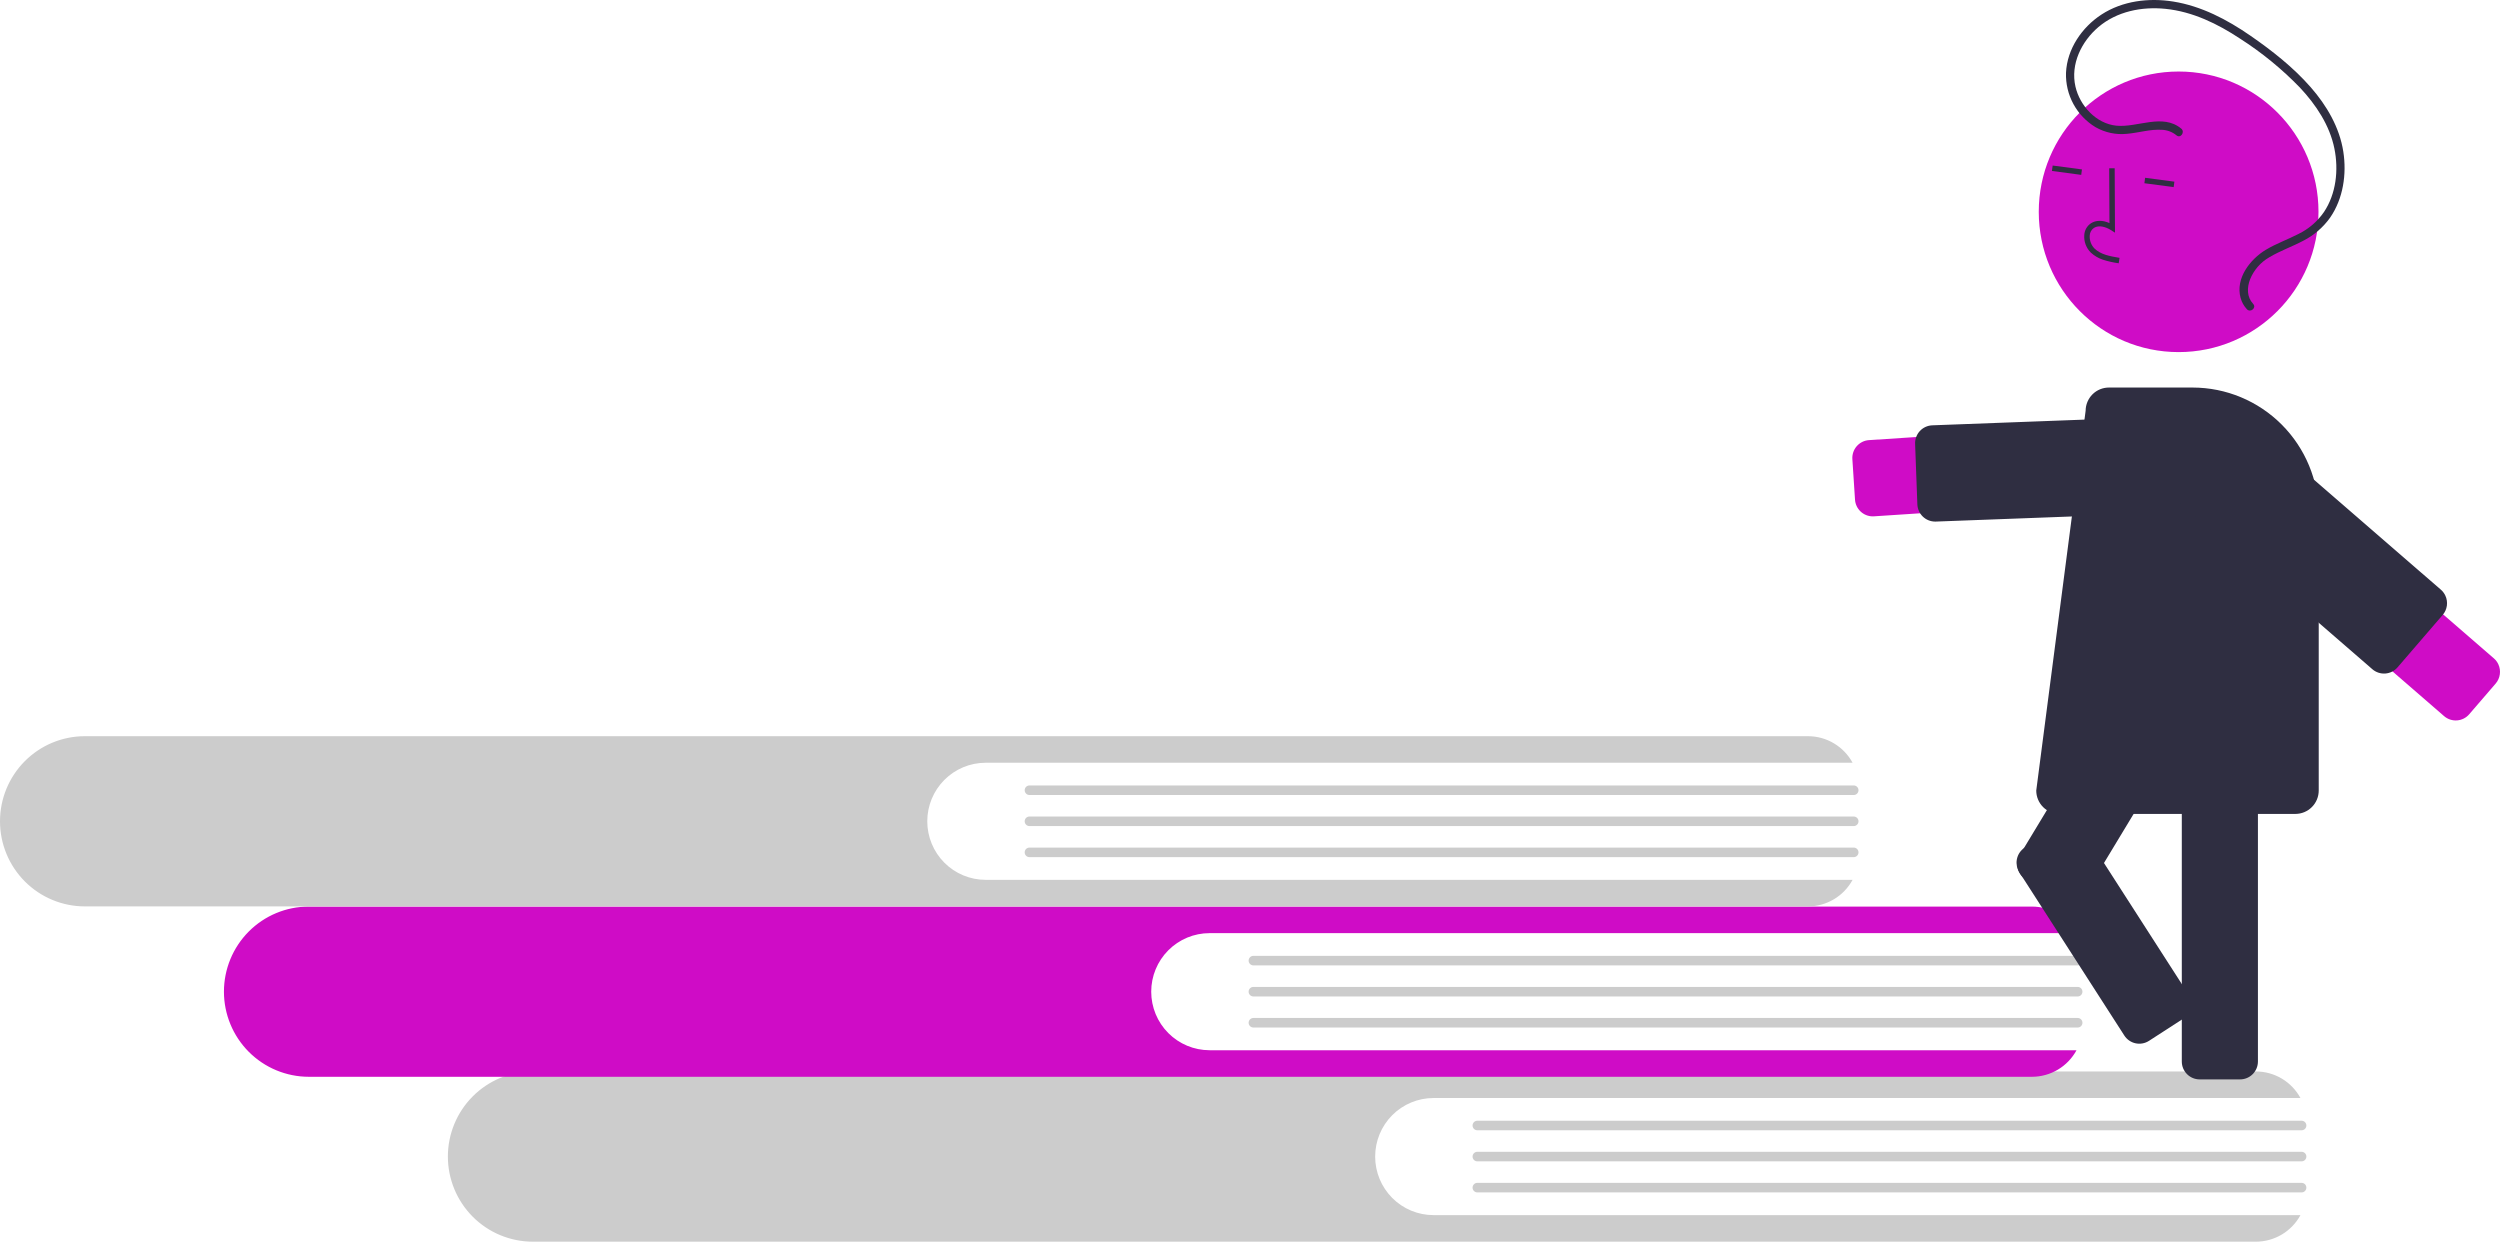 <svg width="300" height="149" viewBox="0 0 300 149" fill="none" xmlns="http://www.w3.org/2000/svg">
<g clip-path="url(#clip0_21_2)">
<path d="M172.019 145.814C170.162 145.812 168.381 145.072 167.069 143.754C165.757 142.437 165.019 140.651 165.019 138.788C165.019 136.926 165.757 135.139 167.069 133.822C168.381 132.505 170.162 131.764 172.019 131.763H276.056C275.532 130.799 274.76 129.995 273.82 129.434C272.88 128.873 271.806 128.577 270.712 128.576H63.914C61.216 128.579 58.629 129.657 56.723 131.571C54.816 133.486 53.745 136.082 53.746 138.788C53.747 141.494 54.819 144.089 56.725 146.003C58.631 147.917 61.216 148.995 63.914 149H270.712C271.806 148.999 272.88 148.703 273.82 148.142C274.76 147.581 275.532 146.777 276.056 145.814L172.019 145.814Z" fill="#CCCCCC"/>
<path d="M276.194 135.634H177.279C177.127 135.633 176.982 135.573 176.875 135.465C176.768 135.358 176.708 135.212 176.708 135.06C176.708 134.908 176.768 134.763 176.875 134.655C176.982 134.548 177.127 134.487 177.279 134.487H276.194C276.345 134.487 276.49 134.548 276.597 134.655C276.704 134.763 276.764 134.908 276.764 135.06C276.764 135.212 276.704 135.358 276.597 135.465C276.49 135.573 276.345 135.633 276.194 135.634Z" fill="#CCCCCC"/>
<path d="M276.194 139.362H177.279C177.127 139.362 176.982 139.301 176.874 139.194C176.767 139.086 176.707 138.94 176.707 138.788C176.707 138.636 176.767 138.49 176.874 138.383C176.982 138.275 177.127 138.215 177.279 138.215H276.194C276.346 138.215 276.491 138.275 276.598 138.383C276.705 138.49 276.766 138.636 276.766 138.788C276.766 138.94 276.705 139.086 276.598 139.194C276.491 139.301 276.346 139.362 276.194 139.362Z" fill="#CCCCCC"/>
<path d="M276.194 143.089H177.279C177.127 143.089 176.982 143.029 176.875 142.921C176.768 142.813 176.708 142.668 176.708 142.516C176.708 142.364 176.768 142.218 176.875 142.111C176.982 142.003 177.127 141.943 177.279 141.942H276.194C276.345 141.943 276.49 142.003 276.597 142.111C276.704 142.218 276.764 142.364 276.764 142.516C276.764 142.668 276.704 142.813 276.597 142.921C276.49 143.029 276.345 143.089 276.194 143.089Z" fill="#CCCCCC"/>
<path d="M145.146 126.028C143.289 126.026 141.509 125.286 140.196 123.968C138.884 122.651 138.146 120.865 138.146 119.002C138.146 117.14 138.884 115.353 140.196 114.036C141.509 112.719 143.289 111.978 145.146 111.977H249.183C248.659 111.013 247.887 110.209 246.947 109.648C246.007 109.087 244.933 108.791 243.839 108.79H37.041C34.343 108.793 31.757 109.871 29.85 111.785C27.943 113.7 26.873 116.296 26.873 119.002C26.874 121.708 27.946 124.303 29.852 126.217C31.758 128.131 34.344 129.209 37.041 129.214H243.839C244.933 129.213 246.007 128.917 246.947 128.356C247.887 127.795 248.659 126.991 249.183 126.028L145.146 126.028Z" fill="#CF0CC6"/>
<path d="M249.321 115.848H150.406C150.254 115.847 150.109 115.787 150.002 115.679C149.896 115.572 149.835 115.426 149.835 115.274C149.835 115.122 149.896 114.977 150.002 114.869C150.109 114.762 150.254 114.701 150.406 114.701H249.321C249.473 114.701 249.618 114.761 249.725 114.869C249.833 114.976 249.893 115.122 249.893 115.274C249.893 115.426 249.833 115.572 249.725 115.68C249.618 115.787 249.473 115.848 249.321 115.848Z" fill="#CCCCCC"/>
<path d="M249.321 119.576H150.406C150.254 119.576 150.109 119.515 150.002 119.408C149.894 119.3 149.834 119.154 149.834 119.002C149.834 118.85 149.894 118.704 150.002 118.597C150.109 118.489 150.254 118.429 150.406 118.429H249.321C249.473 118.429 249.618 118.489 249.725 118.597C249.832 118.704 249.893 118.85 249.893 119.002C249.893 119.154 249.832 119.3 249.725 119.408C249.618 119.515 249.473 119.576 249.321 119.576Z" fill="#CCCCCC"/>
<path d="M249.321 123.303H150.406C150.254 123.303 150.109 123.242 150.002 123.135C149.896 123.027 149.835 122.882 149.835 122.73C149.835 122.578 149.896 122.432 150.002 122.325C150.109 122.217 150.254 122.157 150.406 122.156H249.321C249.396 122.156 249.471 122.171 249.54 122.2C249.61 122.228 249.673 122.271 249.726 122.324C249.779 122.377 249.822 122.44 249.85 122.51C249.879 122.58 249.894 122.654 249.894 122.73C249.894 122.805 249.879 122.88 249.85 122.95C249.822 123.019 249.779 123.083 249.726 123.136C249.673 123.189 249.61 123.231 249.54 123.26C249.471 123.289 249.396 123.304 249.321 123.303Z" fill="#CCCCCC"/>
<path d="M118.273 105.581C116.416 105.58 114.636 104.839 113.323 103.522C112.011 102.204 111.273 100.418 111.273 98.556C111.273 96.693 112.011 94.907 113.323 93.59C114.636 92.272 116.416 91.532 118.273 91.53H222.31C221.787 90.567 221.014 89.763 220.074 89.202C219.134 88.641 218.06 88.345 216.967 88.344H10.168C7.47 88.347 4.884 89.424 2.977 91.339C1.07 93.254 -0 95.85 7.89414e-08 98.556C0.001 101.262 1.073 103.856 2.979 105.771C4.885 107.685 7.471 108.763 10.168 108.768H216.967C218.06 108.767 219.134 108.47 220.074 107.91C221.014 107.349 221.787 106.545 222.31 105.581L118.273 105.581Z" fill="#CCCCCC"/>
<path d="M222.448 95.401H123.533C123.382 95.401 123.236 95.341 123.13 95.233C123.023 95.126 122.963 94.98 122.963 94.828C122.963 94.676 123.023 94.531 123.13 94.423C123.236 94.315 123.382 94.255 123.533 94.254H222.448C222.6 94.254 222.745 94.315 222.852 94.422C222.96 94.53 223.02 94.676 223.02 94.828C223.02 94.98 222.96 95.126 222.852 95.234C222.745 95.341 222.6 95.401 222.448 95.401Z" fill="#CCCCCC"/>
<path d="M222.448 99.129H123.533C123.458 99.129 123.384 99.115 123.314 99.086C123.245 99.057 123.182 99.015 123.129 98.961C123.076 98.908 123.033 98.845 123.005 98.775C122.976 98.706 122.961 98.631 122.961 98.556C122.961 98.481 122.976 98.406 123.005 98.336C123.033 98.267 123.076 98.204 123.129 98.15C123.182 98.097 123.245 98.055 123.314 98.026C123.384 97.997 123.458 97.982 123.533 97.982H222.448C222.523 97.982 222.598 97.997 222.667 98.026C222.736 98.055 222.799 98.097 222.852 98.15C222.905 98.204 222.948 98.267 222.976 98.336C223.005 98.406 223.02 98.481 223.02 98.556C223.02 98.631 223.005 98.706 222.976 98.775C222.948 98.845 222.905 98.908 222.852 98.961C222.799 99.015 222.736 99.057 222.667 99.086C222.598 99.115 222.523 99.129 222.448 99.129Z" fill="#CCCCCC"/>
<path d="M222.448 102.857H123.533C123.381 102.857 123.236 102.797 123.129 102.689C123.021 102.582 122.961 102.436 122.961 102.284C122.961 102.132 123.021 101.986 123.129 101.878C123.236 101.771 123.381 101.71 123.533 101.71H222.448C222.523 101.71 222.598 101.725 222.667 101.754C222.736 101.783 222.799 101.825 222.852 101.878C222.905 101.931 222.948 101.995 222.976 102.064C223.005 102.134 223.02 102.208 223.02 102.284C223.02 102.359 223.005 102.434 222.976 102.503C222.948 102.573 222.905 102.636 222.852 102.689C222.799 102.742 222.736 102.785 222.667 102.813C222.598 102.842 222.523 102.857 222.448 102.857Z" fill="#CCCCCC"/>
<path d="M224.732 61.964C224.19 61.963 223.668 61.755 223.272 61.383C222.876 61.01 222.636 60.501 222.601 59.958L222.284 55.096C222.246 54.529 222.436 53.969 222.81 53.541C223.184 53.114 223.712 52.852 224.278 52.815L262.251 50.321C262.85 50.281 263.45 50.361 264.018 50.554C264.586 50.748 265.111 51.051 265.562 51.448C266.013 51.845 266.381 52.327 266.647 52.867C266.912 53.406 267.069 53.993 267.108 54.593C267.147 55.194 267.068 55.796 266.875 56.366C266.682 56.935 266.379 57.462 265.984 57.914C265.588 58.366 265.108 58.736 264.57 59.002C264.032 59.268 263.447 59.425 262.848 59.465L224.875 61.959C224.827 61.962 224.78 61.964 224.732 61.964Z" fill="#CF0CC6"/>
<path d="M232.22 62.59C231.667 62.589 231.135 62.374 230.737 61.989C230.339 61.604 230.105 61.079 230.083 60.525L229.813 53.263C229.802 52.982 229.847 52.701 229.945 52.437C230.043 52.172 230.191 51.93 230.382 51.724C230.573 51.517 230.803 51.35 231.059 51.233C231.314 51.115 231.59 51.05 231.87 51.039L263.097 49.868C263.664 49.847 264.216 50.053 264.632 50.44C265.047 50.827 265.293 51.364 265.314 51.932L265.585 59.194C265.595 59.475 265.55 59.756 265.453 60.021C265.355 60.285 265.206 60.527 265.015 60.734C264.824 60.94 264.594 61.107 264.339 61.224C264.084 61.342 263.808 61.408 263.527 61.418L232.301 62.589C232.274 62.59 232.247 62.59 232.22 62.59Z" fill="#2F2E41"/>
<path d="M268.812 129.527H263.955C263.388 129.527 262.844 129.3 262.443 128.898C262.042 128.496 261.816 127.951 261.816 127.382V86.775C261.816 86.207 262.042 85.661 262.443 85.259C262.844 84.857 263.388 84.63 263.955 84.63H268.812C269.379 84.63 269.923 84.857 270.324 85.259C270.725 85.661 270.951 86.207 270.951 86.775V127.382C270.951 127.951 270.725 128.496 270.324 128.898C269.923 129.3 269.379 129.527 268.812 129.527Z" fill="#2F2E41"/>
<path d="M247.252 108.063L243.099 105.538C242.614 105.242 242.266 104.766 242.131 104.214C241.996 103.661 242.085 103.078 242.378 102.591L263.363 67.865C263.657 67.379 264.132 67.03 264.683 66.895C265.233 66.759 265.815 66.848 266.301 67.143L270.454 69.668C270.939 69.963 271.287 70.44 271.422 70.992C271.557 71.545 271.468 72.128 271.175 72.615L250.191 107.341C249.896 107.827 249.421 108.176 248.871 108.311C248.32 108.447 247.738 108.358 247.252 108.063Z" fill="#2F2E41"/>
<path d="M261.435 42.252C270.704 42.252 278.219 34.715 278.219 25.418C278.219 16.12 270.704 8.583 261.435 8.583C252.166 8.583 244.651 16.12 244.651 25.418C244.651 34.715 252.166 42.252 261.435 42.252Z" fill="#CF0CC6"/>
<path d="M252.35 31.166C251.81 30.988 251.315 30.696 250.896 30.31C250.619 30.034 250.406 29.701 250.271 29.334C250.136 28.967 250.082 28.574 250.114 28.184C250.132 27.906 250.213 27.636 250.352 27.395C250.491 27.154 250.683 26.948 250.915 26.794C251.515 26.408 252.317 26.407 253.135 26.768L253.104 20.196L253.762 20.193L253.798 27.919L253.291 27.599C252.703 27.229 251.863 26.968 251.27 27.35C251.123 27.451 251.002 27.584 250.915 27.74C250.828 27.896 250.778 28.069 250.769 28.247C250.747 28.538 250.788 28.83 250.888 29.104C250.988 29.377 251.146 29.625 251.351 29.832C252.078 30.529 253.138 30.746 254.347 30.941L254.243 31.593C253.601 31.507 252.967 31.364 252.35 31.166Z" fill="#2F2E41"/>
<path d="M246.319 19.864L246.233 20.518L249.747 20.984L249.833 20.33L246.319 19.864Z" fill="#2F2E41"/>
<path d="M257.412 21.333L257.326 21.988L260.84 22.453L260.926 21.799L257.412 21.333Z" fill="#2F2E41"/>
<path d="M275.449 97.67H247.147C246.406 97.669 245.695 97.373 245.17 96.847C244.646 96.321 244.351 95.608 244.35 94.864L250.275 49.29C250.28 48.549 250.577 47.841 251.1 47.319C251.624 46.797 252.333 46.505 253.071 46.505H263.115C267.127 46.51 270.973 48.11 273.81 50.956C276.646 53.801 278.242 57.659 278.247 61.683V94.864C278.246 95.608 277.951 96.321 277.426 96.847C276.902 97.373 276.191 97.669 275.449 97.67Z" fill="#2F2E41"/>
<path d="M299.799 79.712C299.974 80.087 300.037 80.505 299.98 80.915C299.924 81.326 299.75 81.711 299.481 82.025L296.305 85.712C296.121 85.925 295.898 86.1 295.647 86.226C295.396 86.353 295.122 86.428 294.842 86.449C294.562 86.469 294.28 86.434 294.014 86.346C293.747 86.257 293.501 86.117 293.288 85.932L264.492 60.978C264.038 60.585 263.666 60.106 263.396 59.568C263.127 59.03 262.966 58.445 262.922 57.845C262.878 57.244 262.953 56.642 263.142 56.07C263.33 55.499 263.629 54.971 264.021 54.515C264.413 54.06 264.891 53.687 265.427 53.416C265.963 53.146 266.547 52.985 267.146 52.941C267.744 52.897 268.345 52.972 268.914 53.162C269.484 53.351 270.011 53.651 270.464 54.044L299.26 78.999C299.488 79.195 299.672 79.439 299.799 79.712Z" fill="#CF0CC6"/>
<path d="M293.443 71.477C293.618 71.852 293.681 72.27 293.625 72.68C293.568 73.091 293.395 73.476 293.125 73.79L287.701 80.087C287.33 80.517 286.804 80.782 286.238 80.823C285.672 80.864 285.114 80.679 284.684 80.308L261.039 59.816C260.826 59.632 260.652 59.408 260.525 59.156C260.399 58.904 260.324 58.63 260.303 58.349C260.283 58.068 260.318 57.786 260.406 57.518C260.495 57.251 260.635 57.003 260.818 56.79L266.242 50.493C266.426 50.28 266.649 50.105 266.9 49.979C267.151 49.852 267.425 49.776 267.705 49.756C267.985 49.735 268.267 49.77 268.533 49.859C268.8 49.948 269.047 50.088 269.259 50.272L292.905 70.763C293.132 70.96 293.316 71.204 293.443 71.477Z" fill="#2F2E41"/>
<path d="M261.749 15.433C259.505 13.57 256.506 15.332 253.969 15.082C251.541 14.843 249.587 12.7 249.055 10.394C248.434 7.704 249.78 4.971 251.808 3.248C254.03 1.361 257.012 0.774 259.854 1.061C263.112 1.39 266.113 2.853 268.815 4.641C271.422 6.311 273.827 8.278 275.983 10.503C277.915 12.563 279.566 15.031 280.131 17.842C280.645 20.397 280.344 23.244 278.874 25.445C278.094 26.573 277.037 27.481 275.806 28.08C274.522 28.743 273.149 29.226 271.907 29.971C270.03 31.098 268.229 33.395 268.868 35.737C269.005 36.249 269.265 36.719 269.626 37.106C270.06 37.571 270.814 36.932 270.379 36.466C269.616 35.647 269.624 34.536 270.004 33.535C270.456 32.405 271.278 31.463 272.334 30.864C273.634 30.085 275.075 29.593 276.409 28.881C277.686 28.229 278.787 27.278 279.619 26.108C281.188 23.83 281.615 20.898 281.198 18.2C280.747 15.28 279.197 12.649 277.276 10.456C275.184 8.07 272.633 6.064 270.031 4.269C267.24 2.342 264.166 0.727 260.787 0.186C257.859 -0.283 254.701 0.1 252.179 1.744C249.825 3.279 248.047 5.875 247.92 8.741C247.879 10.044 248.186 11.335 248.808 12.481C249.43 13.626 250.345 14.585 251.458 15.257C252.601 15.914 253.92 16.194 255.229 16.058C256.63 15.941 258.025 15.484 259.439 15.577C260.078 15.604 260.691 15.838 261.185 16.246C261.675 16.653 262.235 15.836 261.749 15.433Z" fill="#2F2E41"/>
<path d="M242.013 103.177C242.019 103.14 242.027 103.103 242.035 103.066C242.093 102.79 242.206 102.529 242.365 102.297C242.525 102.065 242.729 101.867 242.966 101.715L247.048 99.075C247.525 98.767 248.104 98.661 248.658 98.781C249.213 98.901 249.697 99.237 250.005 99.715L262.596 119.296C262.904 119.774 263.009 120.355 262.89 120.911C262.77 121.468 262.435 121.953 261.958 122.262L257.876 124.903C257.399 125.21 256.82 125.316 256.266 125.196C255.711 125.076 255.227 124.74 254.919 124.263L242.328 104.681C242.04 104.237 241.928 103.7 242.013 103.177Z" fill="#2F2E41"/>
</g>
<defs>
<clipPath id="clip0_21_2">
<rect width="300" height="149" fill="white"/>
</clipPath>
</defs>
</svg>
